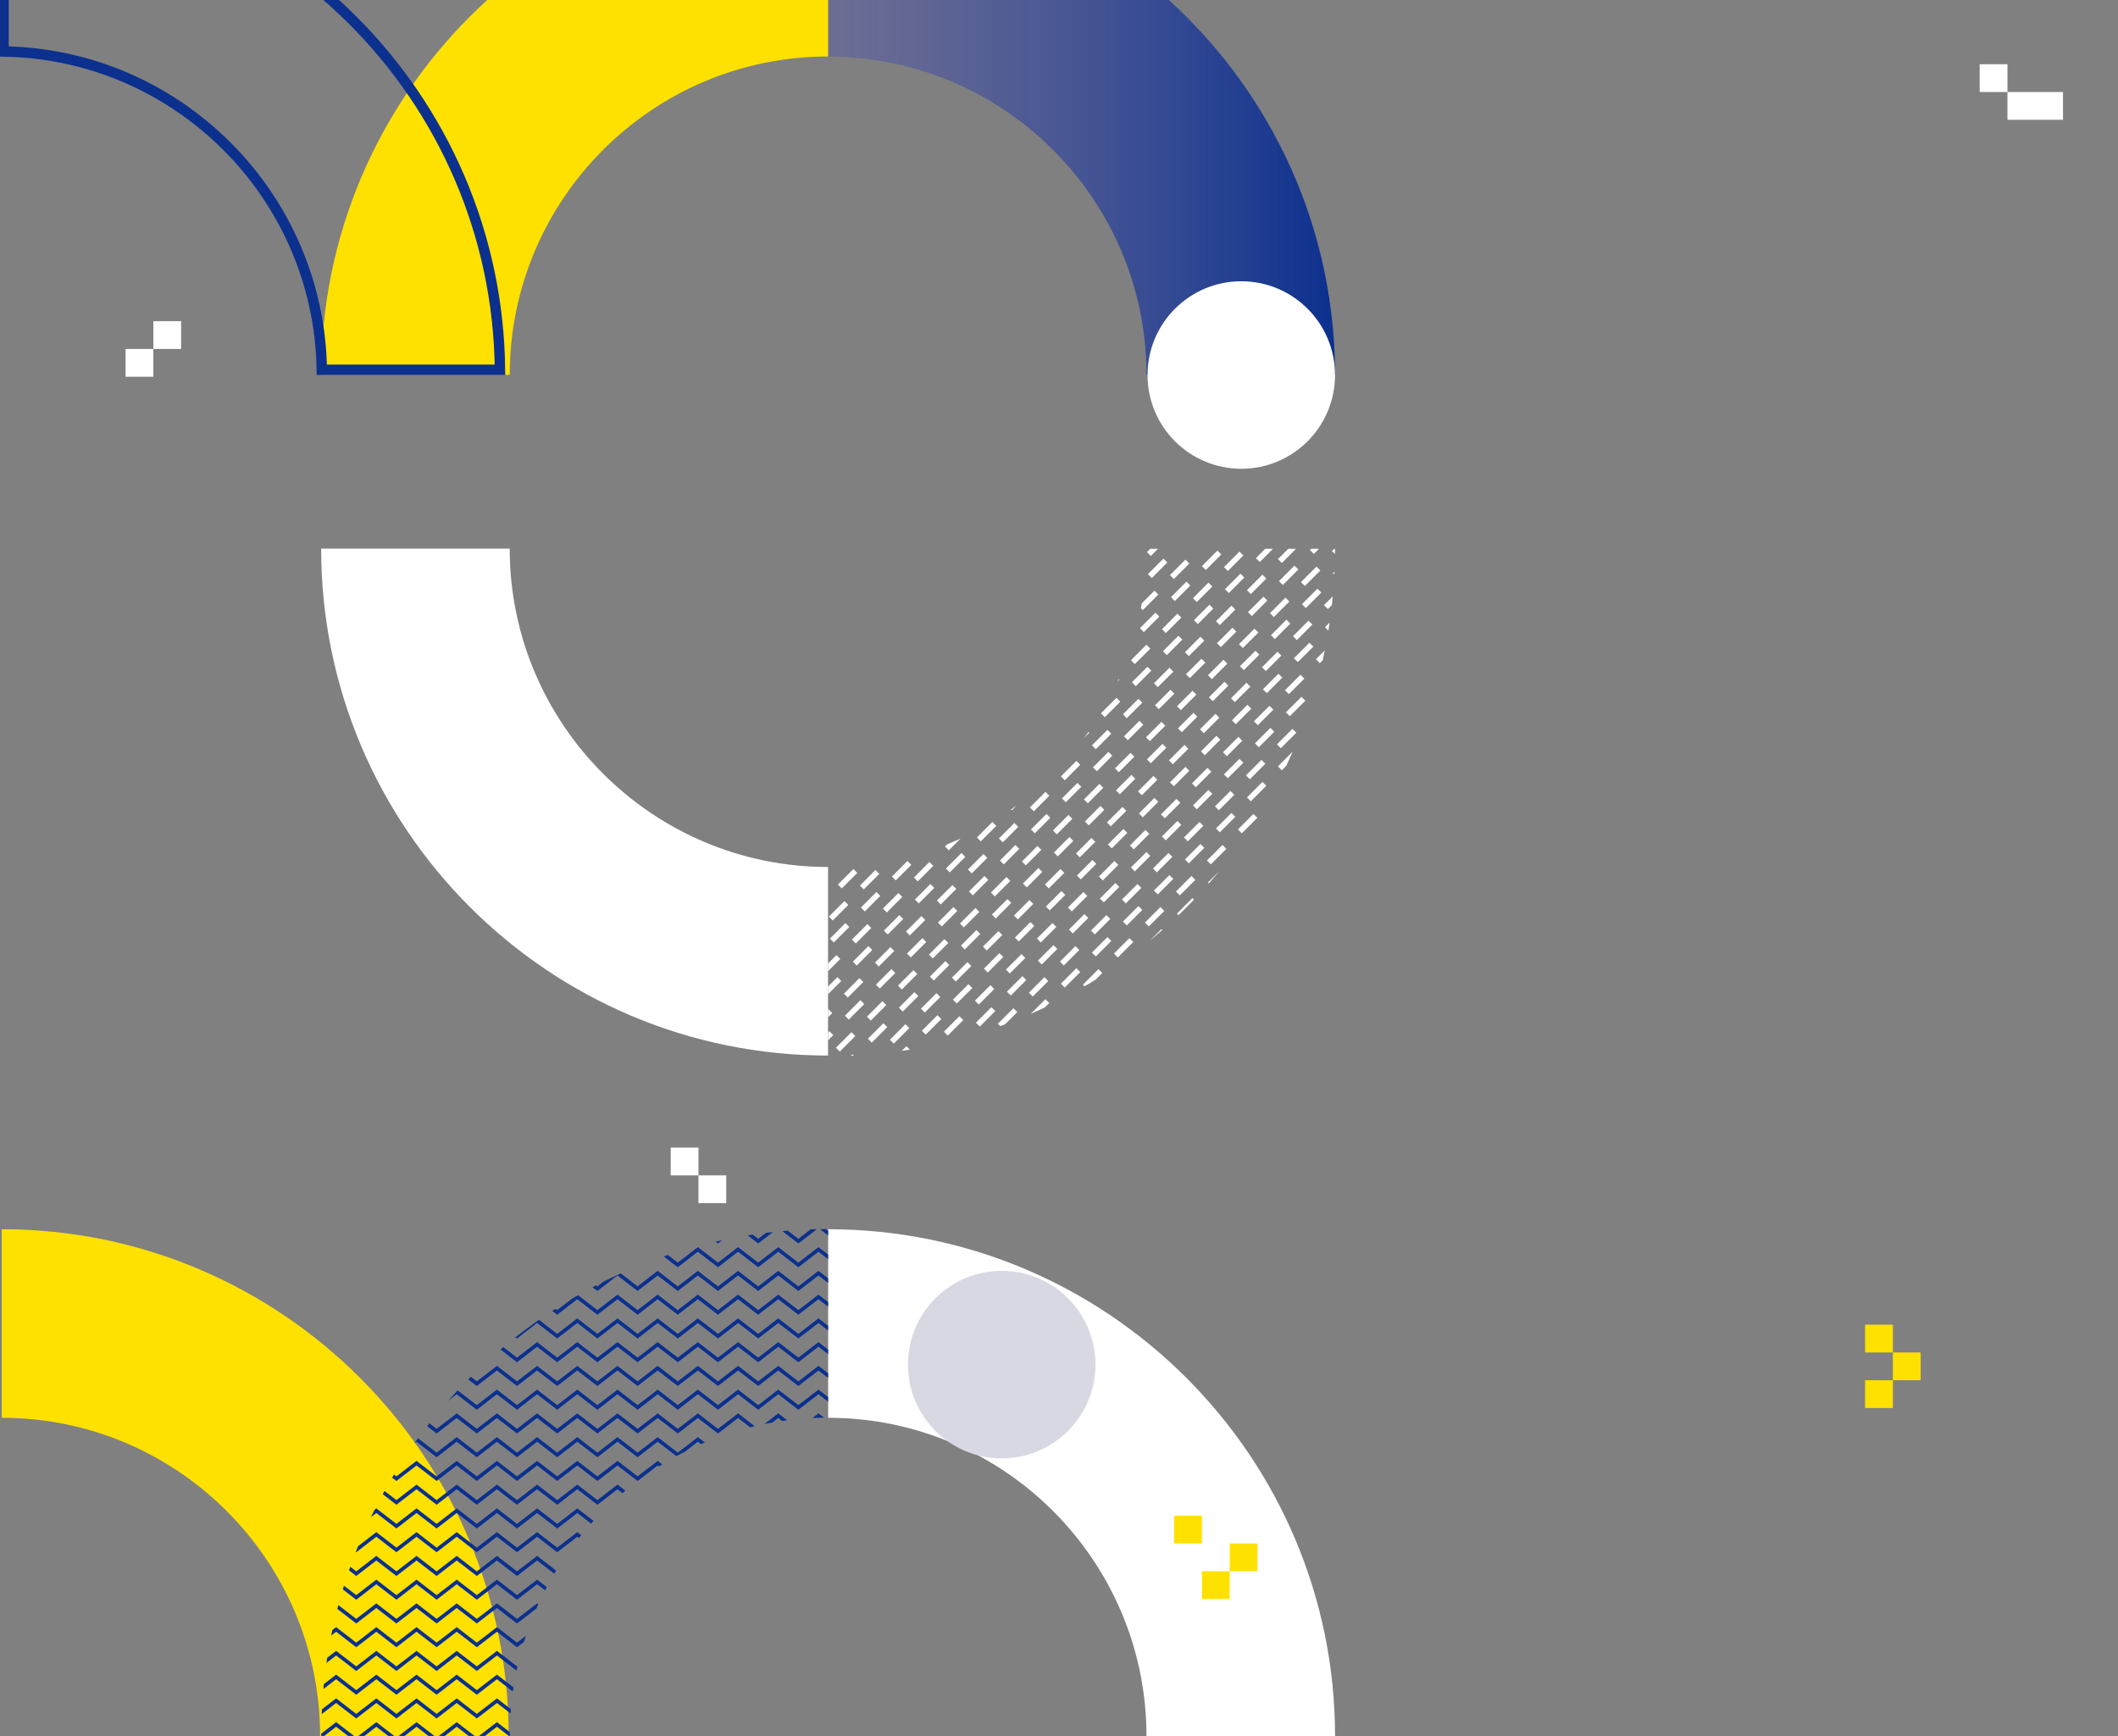 <svg xmlns="http://www.w3.org/2000/svg" width="610" height="500" viewBox="0 0 610 500">
    <rect x="0" y="0" width="610" height="500" fill="#808080" stroke="none"/>
    <defs>
        <linearGradient id="3uepchkzva" x1="50%" x2="50%" y1="100%" y2="0%">
            <stop offset="0%" stop-color="#585BA6" stop-opacity=".498"/>
            <stop offset="100%" stop-color="#0B308E"/>
        </linearGradient>
    </defs>
    <g fill="none" fill-rule="evenodd">
        <g>
            <g>
                <g transform="translate(0 -770) translate(0 770) translate(-146.49 -38.035)">
                    <g fill="#FFE100">
                        <g>
                            <path d="M54.302 145.988H0C0 65.492 65.494 0 145.99 0v54.305c-50.556 0-91.688 41.132-91.688 91.683" transform="rotate(90 -49.522 342.516) translate(.007)"/>
                        </g>
                    </g>
                    <g>
                        <g fill="#FFF">
                            <g>
                                <path d="M54.302 145.988H0C0 65.492 65.494 0 145.99 0v54.305c-50.556 0-91.688 41.132-91.688 91.683" transform="translate(239 392) rotate(90 145.978 146.016) translate(.007)"/>
                            </g>
                        </g>
                        <g fill="#0B308E">
                            <g>
                                <path d="M15.878 141.996l5.166 3.984h-1.723l-3.443-2.656-3.443 2.656h-1.722l5.165-3.984zm34.73 0l3.704 2.857c-.002.377-.011.75-.011 1.126h-.25l-3.443-2.655-3.443 2.655h-1.723l5.166-3.984zm-23.153 0l5.164 3.984h-1.722l-3.442-2.656-3.442 2.656H22.29l5.165-3.984zm11.575 0l5.166 3.984h-1.723l-3.443-2.656-3.443 2.656h-1.723l5.166-3.984zm-34.728 0l5.166 3.984H7.745l-3.443-2.656-3.443 2.656H0c0-.225.008-.448.009-.673l.001-.001 4.292-3.31zm46.306-6.84l4.019 3.099c-.033.42-.066.837-.095 1.256l-.002-.002-3.922-3.025-5.789 4.465-5.79-4.465-5.788 4.465-5.786-4.465-5.787 4.465-5.79-4.465-5.787 4.465-5.789-4.465-4.156 3.206c.018-.456.031-.915.055-1.371l.002-.002 4.099-3.162 5.789 4.465 5.787-4.465 5.79 4.465 5.787-4.465 5.786 4.465 5.788-4.465 5.79 4.465 5.79-4.465zm0-6.842l4.757 3.67c-.06.4-.111.8-.167 1.2l-.003-.001-4.587-3.54-5.789 4.465-5.79-4.465-5.788 4.465-5.786-4.465-5.787 4.465-5.79-4.465-5.787 4.465-5.789-4.465-3.67 2.831c.043-.474.078-.952.126-1.426l.002-.002 3.542-2.732 5.789 4.466 5.787-4.466 5.79 4.466 5.787-4.466 5.786 4.466 5.788-4.466 5.79 4.466 5.79-4.466zm0-6.84l5.787 4.465.139-.107c-.096.438-.193.879-.286 1.322l-.002-.002-5.638-4.349-5.789 4.464-5.79-4.464-5.788 4.464-5.786-4.464-5.788 4.464-5.79-4.464-5.787 4.464-5.788-4.464-2.779 2.144c.07-.498.139-.998.216-1.496l.003-.002 2.56-1.974 5.788 4.464 5.788-4.464 5.79 4.464 5.787-4.464 5.786 4.464 5.788-4.464 5.79 4.464 5.79-4.464zm-23.153-6.84l5.786 4.465 5.788-4.465 5.79 4.465 5.79-4.465 5.786 4.465 2.559-1.974c-.19.584-.383 1.173-.567 1.766l-.005.004-1.987 1.533-5.787-4.465-5.789 4.465-5.79-4.465-5.788 4.465-5.786-4.465-5.788 4.465-5.79-4.465-5.787 4.465-5.788-4.465-1.417 1.093c.104-.528.219-1.056.331-1.584l.003-.002 1.083-.836 5.788 4.465 5.788-4.465 5.79 4.465 5.787-4.465zm34.726-6.84l.335.259-.54 1.228-.007.006-5.574 4.302-5.787-4.466-5.789 4.465-5.79-4.465-5.787 4.466-5.787-4.466-5.788 4.465-5.79-4.465-5.787 4.466-5.443-4.2c.093-.37.198-.734.296-1.1h.002l5.145 3.97 5.788-4.465 5.79 4.465 5.787-4.465 5.787 4.465 5.787-4.465 5.79 4.465 5.79-4.465 5.786 4.465 5.786-4.465zm0-6.84l2.782 2.146c-.162.317-.33.631-.494.948l-.005-.004-2.283-1.76-5.786 4.464-5.787-4.465-5.789 4.464-5.79-4.464-5.787 4.464-5.787-4.464-5.788 4.464-5.79-4.464-5.787 4.464-3.858-2.976c.107-.36.209-.723.32-1.081l.002.001 3.536 2.727 5.788-4.464 5.79 4.464 5.787-4.464 5.787 4.464 5.787-4.464 5.79 4.464 5.79-4.464 5.786 4.464 5.786-4.464zm0-6.841l5.488 4.232-.538.914-.005-.003-4.945-3.814-5.786 4.465-5.787-4.465-5.789 4.464-5.79-4.464-5.787 4.465-5.787-4.465-5.788 4.464-5.79-4.464-5.787 4.464L8.006 98.3c.12-.35.243-.698.367-1.047l.002.002 1.715 1.324 5.788-4.465 5.79 4.465 5.787-4.465 5.787 4.465 5.787-4.465 5.79 4.465 5.79-4.465 5.786 4.465 5.786-4.465zm11.576-6.84l1.135.875c-.216.276-.436.549-.655.824l-.006-.005-.474-.365-5.787 4.464-5.79-4.464-5.785 4.464-5.787-4.464-5.79 4.464-5.788-4.464-5.788 4.464-5.787-4.464-5.788 4.464-5.79-4.464-5.787 4.464-.123-.096c.213-.551.435-1.098.657-1.645l.004-.003 5.25-4.05 5.79 4.465 5.787-4.464 5.787 4.464 5.788-4.464 5.789 4.464 5.789-4.464 5.787 4.464 5.786-4.464 5.789 4.464 5.787-4.464zm0-6.84l4.683 3.61c-.232.265-.468.526-.702.788l-.007-.004-3.974-3.065-5.787 4.464-5.79-4.464-5.785 4.465-5.787-4.465-5.79 4.464-5.788-4.464-5.788 4.465-5.787-4.465-5.788 4.464-5.79-4.464-1.56 1.204c.342-.717.7-1.431 1.057-2.145l.006-.004.498-.384 5.79 4.464 5.787-4.464 5.787 4.464 5.788-4.464 5.789 4.464 5.789-4.464 5.787 4.464 5.786-4.464 5.789 4.464 5.787-4.464zm11.577-6.84l2.263 1.744c-.27.235-.542.469-.816.701l-.006-.006-1.441-1.11-5.787 4.464-5.79-4.465-5.787 4.465-5.79-4.464-5.785 4.464-5.787-4.465-5.789 4.465-5.79-4.465-5.787 4.465-5.787-4.464-5.788 4.464-3.954-3.05c.167-.313.345-.62.517-.93l.002.002 3.435 2.649 5.788-4.465 5.787 4.465 5.788-4.465 5.79 4.465 5.788-4.465 5.787 4.465 5.786-4.465 5.789 4.465 5.787-4.465 5.79 4.465 5.787-4.465zm11.574-6.841l1.297 1 .008.006c-.32.196-.635.395-.952.594l-.008-.005-.345-.266-5.785 4.464-5.789-4.464-5.787 4.464-5.79-4.464-5.787 4.464-5.79-4.464-5.785 4.464-5.787-4.464-5.789 4.464-5.79-4.464-5.787 4.464-5.787-4.464-5.788 4.464-1.24-.956c.178-.305.354-.612.538-.914l.002.002.7.54 5.788-4.465 5.787 4.465 5.788-4.465 5.789 4.465 5.79-4.465 5.786 4.465 5.786-4.465 5.789 4.465 5.787-4.465 5.79 4.465 5.787-4.465 5.789 4.465 5.785-4.465zm11.577-6.841l1.99 1.535.008.007c-.369.155-.735.318-1.102.479l-.01-.007-.886-.685-3.652 2.82c-.855.43-1.705.87-2.545 1.328l-5.379-4.148-5.786 4.466-5.79-4.466-5.786 4.466-5.79-4.466-5.787 4.466-5.789-4.466-5.785 4.466-5.788-4.466-5.789 4.466-5.79-4.466-5.787 4.466-5.787-4.466-.613.474-.008.005c.35-.493.709-.978 1.064-1.466l.002.001 5.342 4.123 5.787-4.466 5.79 4.466 5.79-4.466 5.787 4.466 5.785-4.466 5.79 4.466 5.786-4.466 5.79 4.466 5.787-4.466 5.789 4.466 5.785-4.466 5.791 4.466 5.786-4.466zm11.576-6.84l4.775 3.683.01.008c-.437.104-.873.21-1.308.32l-.01-.008-3.467-2.674-5.787 4.465-5.79-4.465-5.784 4.465-5.792-4.465-5.785 4.465-5.789-4.465-5.787 4.465-5.79-4.465-5.787 4.465-5.79-4.465-5.785 4.465-5.787-4.465-5.789 4.465-5.79-4.465-5.787 4.465-2.723-2.1c.213-.28.422-.562.638-.837l.002.001 2.083 1.607 5.787-4.465 5.79 4.465 5.79-4.465 5.786 4.465 5.786-4.465 5.789 4.465 5.787-4.465 5.79 4.465 5.787-4.465 5.789 4.465 5.785-4.465 5.791 4.465 5.786-4.465 5.789 4.465 5.787-4.465zm11.577 0l2.557 1.973.01.008c-.487.063-.972.134-1.457.205l-.011-.009-1.1-.848-1.672 1.291-.017.013c-.765.135-1.527.28-2.286.434l.018-.013 3.958-3.054zm11.576 0l1.595 1.231.012.01c-1.118.014-2.233.043-3.341.097l.013-.01 1.72-1.328zm0-6.84l2.775 2.141v1.33l-2.775-2.142-5.788 4.465-5.788-4.465-5.787 4.465-5.79-4.465-5.788 4.465-5.788-4.465-5.785 4.465-5.791-4.465-5.786 4.465-5.789-4.465-5.787 4.465-5.79-4.465-5.787 4.465-5.79-4.465-5.785 4.465-5.786-4.465-5.79 4.465-5.79-4.465-2.473 1.908-.013.01c.905-1.025 1.825-2.038 2.758-3.037l.003.002 5.515 4.253 5.79-4.465 5.786 4.465 5.786-4.465 5.789 4.465 5.787-4.465 5.79 4.465 5.787-4.465 5.79 4.465 5.784-4.465 5.792 4.465 5.785-4.465 5.788 4.465 5.788-4.465 5.79 4.465 5.787-4.465 5.788 4.465 5.788-4.465zm0-6.84l2.775 2.141v1.33l-2.775-2.142-5.788 4.465-5.788-4.465-5.787 4.465-5.79-4.465-5.788 4.465-5.788-4.465-5.785 4.465-5.791-4.465-5.786 4.465-5.789-4.465-5.787 4.465-5.79-4.465-5.787 4.465-5.79-4.465-5.785 4.465-5.786-4.465-5.79 4.465-2.475-1.909c.246-.253.495-.505.745-.754l.003.002 1.727 1.332 5.79-4.465 5.786 4.465 5.786-4.465 5.789 4.465 5.787-4.465 5.79 4.465 5.787-4.465 5.79 4.465 5.784-4.465 5.792 4.465 5.785-4.465 5.788 4.465 5.788-4.465 5.79 4.465 5.787-4.465 5.788 4.465 5.788-4.465zm0-6.84l2.775 2.141v1.329l-2.775-2.141-5.788 4.464-5.788-4.464-5.787 4.464-5.79-4.464-5.788 4.464-5.788-4.464-5.785 4.464-5.791-4.464-5.786 4.464-5.789-4.464-5.787 4.464-5.79-4.464-5.787 4.464-5.79-4.464-5.785 4.464-4.756-3.669-.002-.002.821-.695.003.002 3.934 3.035 5.786-4.464 5.789 4.464 5.787-4.464 5.79 4.464 5.787-4.464 5.79 4.464 5.784-4.464 5.792 4.464 5.785-4.464 5.788 4.464 5.788-4.464 5.79 4.464 5.787-4.464 5.788 4.464 5.788-4.464zm0-6.84l2.775 2.14v1.33l-2.775-2.142-5.788 4.464-5.788-4.464-5.787 4.464-5.79-4.464-5.788 4.464-5.788-4.464-5.785 4.464-5.791-4.464-5.786 4.464-5.789-4.464-5.787 4.464-5.79-4.464-5.787 4.464-5.79-4.464-5.785 4.465-.457-.354c2.21-1.74 4.478-3.407 6.79-5.018l.002.001 5.24 4.041 5.787-4.464 5.79 4.464 5.787-4.464 5.79 4.464 5.784-4.464 5.792 4.464 5.785-4.464 5.788 4.464 5.788-4.464 5.79 4.464 5.787-4.464 5.788 4.464 5.788-4.464zm0-6.842l2.775 2.142v1.329l-2.775-2.142-5.788 4.465-5.788-4.465-5.787 4.465-5.79-4.465-5.788 4.465-5.788-4.464-5.785 4.464-5.791-4.465-5.786 4.466-5.789-4.466-5.787 4.465-5.79-4.465-5.787 4.465-1.427-1.1c.309-.205.616-.412.93-.613l.002.002.495.382 4.286-3.306c.569-.335 1.139-.668 1.713-.995l5.578 4.301 5.787-4.465 5.79 4.465 5.784-4.465 5.792 4.465 5.785-4.465 5.788 4.465 5.788-4.465 5.79 4.465 5.787-4.465 5.788 4.465 5.788-4.465zm0-6.84l2.775 2.142v1.33l-2.775-2.143-5.788 4.466-5.788-4.466-5.787 4.466-5.79-4.466-5.788 4.466-5.788-4.466-5.785 4.466-5.791-4.466-5.786 4.466-5.789-4.466-5.787 4.466-1.397-1.078c.34-.18.68-.363 1.022-.54l.375.289 1.781-1.375.01-.008c1.634-.81 3.282-1.597 4.95-2.347l.002.001 4.833 3.729 5.785-4.466 5.792 4.466 5.785-4.466 5.788 4.466 5.788-4.466 5.79 4.466 5.787-4.466 5.788 4.466 5.788-4.466zm0-6.84l2.775 2.141v1.33l-2.775-2.142-5.788 4.465-5.788-4.465-5.787 4.465-5.79-4.465-5.788 4.465-5.788-4.465-5.785 4.465-4.037-3.112c.396-.138.796-.273 1.196-.407l.002.002 2.839 2.188 5.785-4.465 5.788 4.465 5.788-4.465 5.79 4.465 5.787-4.465 5.788 4.465 5.788-4.465zM130.108.858l-.002.001-4.255 3.283-2.996-2.31c.475-.077.952-.155 1.43-.226l.001.001 1.565 1.206 2.232-1.722c.674-.084 1.35-.16 2.025-.233zm12.647-.826l-.002.001-5.327 4.11-4.602-3.55c.513-.048 1.027-.098 1.543-.14l.001.002 3.058 2.358L140.96.088c.599-.022 1.196-.043 1.796-.056zm-27.267 3.174l-.003.002-1.211.934-.678-.522c.628-.144 1.26-.28 1.892-.414zM145.354 0l.636.49v1.33L143.66.021c.564-.01 1.129-.02 1.694-.022z" transform="translate(239 392)"/>
                            </g>
                        </g>
                    </g>
                    <g fill="#FFF">
                        <g>
                            <g>
                                <path d="M54.302 145.988H0C0 65.492 65.494 0 145.99 0v54.305c-50.556 0-91.688 41.132-91.688 91.683" transform="rotate(-180 265.49 171.035) rotate(90 145.978 146.016) translate(.007)"/>
                            </g>
                        </g>
                        <g>
                            <g>
                                <path d="M.019 144.471l.852.853-.666.666H0l.008-.76.011-.759zm6.075.022l1.116 1.117-.379.38H4.6l1.495-1.497zm9.217-2.6l1.116 1.118-2.975 2.979H11.22l4.091-4.096zm6.34.284l1.116 1.117-2.693 2.696h-2.232l3.809-3.813zm31.39 1.738l1.117 1.118-.956.957H50.97l2.072-2.075zm-15.838-4.038l1.116 1.117-4.465 4.47-1.116-1.118 4.465-4.47zm-6.34-.286l1.115 1.118-4.463 4.47-1.117-1.118 4.465-4.47zm21.897-2.023l1.117 1.118-4.465 4.469-1.117-1.117 4.465-4.47zm-6.34-.288l1.115 1.117-4.465 4.47-1.116-1.118 4.465-4.47zm-31.396-1.726l1.115 1.117-4.465 4.47-1.115-1.118 4.465-4.47zm-6.34-.287l1.116 1.117-4.465 4.47-1.116-1.117 4.465-4.47zM.187 138.57l.401.402-.433.434.032-.836zm30.394-5.333l1.115 1.117-4.465 4.47-1.115-1.118 4.465-4.47zm-6.34-.284l1.116 1.118-4.465 4.47-1.116-1.118 4.465-4.47zm21.892-2.017l1.115 1.118-4.465 4.47-1.115-1.118 4.465-4.47zm-6.34-.285l1.115 1.117-4.464 4.47-1.117-1.117 4.465-4.47zm-31.39-1.735l1.115 1.117-4.465 4.47-1.116-1.118 4.465-4.47zm46.945-.577l.55.55-.13.694-.124.695-3.645 3.649-1.116-1.118 4.465-4.47zm-53.29.292l1.116 1.117-2.527 2.529c.052-.554.107-1.108.165-1.66l.09-.829 1.156-1.157zm21.895-2.017l1.116 1.117-4.465 4.47-1.116-1.118 4.465-4.47zm-6.34-.287l1.116 1.118-4.465 4.47-1.116-1.119 4.465-4.469zM39.51 124.3l1.116 1.117-4.465 4.47-1.116-1.118 4.465-4.469zm-6.34-.283l1.116 1.117-4.465 4.47-1.116-1.118 4.465-4.47zm21.891-2.018l1.116 1.118-4.464 4.47-1.116-1.118 4.464-4.47zm-6.34-.285l1.116 1.117-4.464 4.47-1.116-1.118 4.465-4.469zm-31.39-1.735l1.116 1.117-4.465 4.47-1.116-1.117 4.466-4.47zm-6.344-.286l1.116 1.118-4.464 4.47-1.116-1.118 4.464-4.47zm-9.079 2.726l.987.988-1.35 1.351c.077-.52.157-1.04.239-1.56l.124-.779zm30.974-4.742l1.116 1.117-4.465 4.47-1.116-1.118 4.465-4.47zm-6.34-.287l1.116 1.117-4.465 4.47-1.115-1.118 4.464-4.469zm21.898-2.03l1.116 1.118-4.465 4.47-1.116-1.118 4.465-4.47zm-6.34-.283l1.116 1.118-4.465 4.469-1.117-1.117 4.466-4.47zm-31.391-1.726l1.115 1.118-4.464 4.47-1.116-1.118 4.465-4.47zm46.942-.577l1.115 1.118-4.463 4.47-1.117-1.118 4.465-4.47zm-53.287.288l1.116 1.118-2.536 2.539c.13-.637.266-1.271.406-1.904l.212-.95.802-.803zm21.896-2.022l1.117 1.117-4.465 4.47-1.116-1.118 4.464-4.47zm-6.343-.285l1.116 1.117-4.465 4.47-1.116-1.117 4.465-4.47zm21.895-2.018l1.115 1.118-4.465 4.469-1.116-1.117 4.466-4.47zm-6.34-.286l1.116 1.117-4.465 4.47-1.116-1.117 4.464-4.47zm21.897-2.029l1.116 1.118-4.464 4.469-1.116-1.118 4.464-4.469zm-6.34-.284l1.116 1.118-4.465 4.47-1.116-1.118 4.465-4.47zm-31.391-1.726l1.116 1.117-4.465 4.47-1.116-1.117 4.465-4.47zm-6.345-.289l1.116 1.118-4.465 4.469-1.115-1.117 4.464-4.47zm49.323 3.682l-.158.343-.156.344-.186-.187.5-.5zm-27.425-5.705l1.115 1.118-4.465 4.47-1.116-1.118 4.466-4.47zm-6.344-.284l1.115 1.117-4.464 4.47-1.116-1.118 4.465-4.47zm21.893-2.018l1.116 1.118-4.464 4.469-1.116-1.118 4.464-4.469zm-6.34-.287l1.117 1.118-4.465 4.47-1.116-1.118 4.465-4.47zm-31.389-1.736l1.116 1.118-4.464 4.469-1.116-1.117 4.464-4.47zm53.288-.292l1.116 1.117-4.465 4.47-1.116-1.117 4.465-4.47zm-6.34-.284l1.115 1.118-4.465 4.47-1.115-1.118 4.465-4.47zm-31.392-1.726l1.117 1.117-4.466 4.47-1.115-1.117 4.464-4.47zm-6.344-.289l1.116 1.118-4.465 4.47-1.116-1.118 4.465-4.47zM44.12 93.16l1.115 1.118-4.465 4.47-1.115-1.118 4.465-4.47zm-6.344-.284l1.116 1.117-4.465 4.47-1.116-1.118 4.465-4.47zm21.894-2.018l1.116 1.117-4.465 4.47-1.116-1.118 4.465-4.47zm-6.34-.286l1.116 1.116-4.465 4.47-1.115-1.117 4.464-4.47zm-31.39-1.736l1.117 1.116-4.465 4.47-1.116-1.117 4.464-4.47zm-6.341-.287l1.115 1.118-4.465 4.47-1.116-1.118 4.466-4.47zm53.29-.29l1.115 1.117-4.465 4.47-1.116-1.117 4.465-4.47zm3.284 3.342c-.266.362-.53.725-.792 1.09l-.39.55-.228-.229 1.41-1.41zm-34.677-5.068l1.117 1.117-4.465 4.47-1.116-1.118 4.464-4.47zm-6.343-.289l1.115 1.118-4.465 4.469-1.116-1.117 4.466-4.47zm21.896-2.023l1.116 1.118-4.465 4.47-1.115-1.118 4.464-4.47zm-6.343-.284l1.115 1.117-4.464 4.47-1.116-1.118 4.465-4.47zm-31.39-1.734l1.115 1.118-4.245 4.25c.452-1.034.914-2.063 1.389-3.085l.479-1.02 1.261-1.263zm53.283-.284l1.116 1.117-4.465 4.47-1.116-1.118L68.6 81.92zm-6.34-.287l1.116 1.118-4.464 4.469-1.116-1.117 4.465-4.47zm-31.39-1.736l1.117 1.118-4.465 4.469-1.116-1.117 4.465-4.47zm-6.341-.285l1.115 1.117-4.464 4.47-1.116-1.118 4.465-4.47zm53.29-.29l1.115 1.117-4.465 4.47-1.115-1.118 4.464-4.47zm-31.392-1.727l1.116 1.117-4.465 4.47-1.116-1.118 4.465-4.47zm-6.345-.288l1.117 1.116-4.465 4.47-1.116-1.117 4.464-4.47zm21.898-2.024l1.115 1.118-4.465 4.47-1.115-1.118 4.465-4.47zm-6.344-.284l1.116 1.117-4.465 4.47-1.116-1.118 4.465-4.47zm-31.39-1.733l1.115 1.117-4.465 4.47-1.115-1.118 4.465-4.47zm53.283-.286l1.116 1.118-4.465 4.47-1.115-1.118 4.464-4.47zm-6.339-.286l1.116 1.118-4.465 4.47-1.116-1.118 4.465-4.47zM39.8 70.957l1.116 1.117-4.465 4.47-1.115-1.118 4.464-4.469zm-6.341-.285l1.115 1.117-4.465 4.47-1.116-1.118 4.466-4.47zm53.289-.291l1.116 1.118-4.465 4.47-1.116-1.118 4.465-4.47zm-31.392-1.727l1.116 1.117-4.465 4.47-1.115-1.117 4.464-4.47zm-6.344-.288l1.116 1.118-4.465 4.469-1.116-1.117 4.465-4.47zm44.077 2.3l.231.231c-.373.263-.744.529-1.112.797l-.551.405 1.432-1.434zm-22.18-4.323l1.116 1.118-4.465 4.47-1.116-1.118 4.465-4.47zm-6.343-.284l1.115 1.117-4.464 4.47-1.117-1.117 4.466-4.47zm-31.392-1.733l1.117 1.117-4.465 4.47-1.115-1.118 4.463-4.47zm-6.337-.285l1.115 1.118-4.465 4.47-1.115-1.118 4.465-4.47zm59.622 0l1.115 1.117-4.464 4.469-1.116-1.117 4.465-4.47zm-6.34-.287l1.116 1.117-4.465 4.47-1.116-1.117 4.465-4.47zm-31.39-1.736l1.117 1.118-4.465 4.469-1.116-1.118 4.465-4.469zm-6.341-.286l1.115 1.118-4.464 4.47-1.116-1.118 4.465-4.47zm59.63-.006l1.116 1.118-4.465 4.47-1.116-1.118 4.465-4.47zm-6.34-.284l1.115 1.117-4.465 4.47-1.116-1.117 4.465-4.47zm-31.393-1.727l1.116 1.118-4.465 4.47-1.115-1.118 4.464-4.47zm-6.343-.288l1.115 1.117-4.465 4.47-1.115-1.117 4.465-4.47zm21.896-2.023l1.116 1.118-4.464 4.47-1.116-1.118 4.464-4.47zm-6.343-.284l1.116 1.117-4.465 4.47-1.116-1.118 4.465-4.47zm37.733 2.02l1.116 1.116-.584.584c-1.059.428-2.107.875-3.146 1.34l-.777.353 3.391-3.394zm-69.124-3.754l1.116 1.118-4.464 4.47-1.116-1.118 4.464-4.47zm-6.338-.283l1.116 1.117-4.465 4.47-1.116-1.118 4.465-4.47zm59.622-.002l1.115 1.117-4.465 4.47-1.115-1.118 4.465-4.47zm-6.34-.286l1.116 1.117-4.465 4.47-1.115-1.118 4.464-4.47zm-31.39-1.736l1.117 1.117-4.465 4.47-1.116-1.118 4.465-4.469zm-6.34-.285l1.115 1.117-4.465 4.47-1.116-1.118 4.465-4.47zm59.63-.006l1.115 1.117-4.464 4.47-1.117-1.118 4.466-4.47zm-6.342-.285l1.116 1.118-4.464 4.47-1.116-1.118 4.464-4.47zm-31.391-1.727l1.115 1.117-4.464 4.47-1.116-1.118 4.465-4.469zm-6.344-.288l1.116 1.118-4.465 4.47-1.116-1.118 4.465-4.47zm59.626-.003l1.116 1.117-4.465 4.47-1.116-1.117 4.465-4.47zm-6.34-.286l1.116 1.118-4.465 4.47-1.116-1.118 4.465-4.47zm-31.389-1.734l1.116 1.118-4.465 4.469-1.116-1.117 4.465-4.47zm-6.343-.284l1.115 1.117-4.464 4.47-1.117-1.118 4.466-4.47zm59.63-.004l1.115 1.117-4.465 4.47-1.115-1.118 4.465-4.47zm-6.34-.287l1.115 1.117-4.465 4.47-1.115-1.118 4.465-4.47zm-99.375 1.726l.257.257-3.264 3.267c.737-.895 1.487-1.777 2.246-2.652l.761-.872zm14.694-3.169l1.116 1.118-4.465 4.47-1.116-1.118 4.465-4.47zm-6.339-.284l1.116 1.118-4.465 4.47-1.115-1.118 4.464-4.47zm59.622 0l1.116 1.116-4.465 4.47-1.116-1.118 4.465-4.469zm-6.34-.287l1.117 1.117-4.465 4.47-1.116-1.118 4.465-4.47zM66.588 44.14l1.116 1.117-4.464 4.47-1.116-1.117 4.464-4.47zm-6.341-.285l1.115 1.117-4.464 4.47-1.116-1.118 4.465-4.47zm59.63-.006l1.116 1.117-4.465 4.47-1.115-1.118 4.464-4.47zm-6.34-.285l1.115 1.118-4.465 4.469-1.116-1.117 4.465-4.47zm-31.393-1.727l1.116 1.117-4.465 4.47-1.116-1.117 4.465-4.47zm-6.344-.288l1.116 1.118-4.465 4.47-1.115-1.118 4.464-4.47zm59.626-.003l1.116 1.117-4.465 4.47-1.116-1.118 4.465-4.47zm-6.34-.285l1.116 1.117-4.465 4.47-1.115-1.118 4.465-4.47zm-84.01-.778l.45.45-4.465 4.47-.45-.45c1.164-1.218 2.35-2.415 3.556-3.592l.908-.878zm52.621-.957l1.116 1.118-4.465 4.47-1.116-1.119 4.465-4.469zm-6.343-.284l1.115 1.117-4.464 4.47-1.116-1.117 4.465-4.47zm53.29-.292l1.116 1.118-4.466 4.47-1.115-1.118 4.465-4.47zm-84.68-1.442l1.115 1.118-4.465 4.47-1.116-1.118 4.465-4.47zm-6.34-.284l1.116 1.118-4.465 4.47-1.115-1.119 4.464-4.469zm59.622-.001l1.116 1.117-4.465 4.47-1.115-1.118 4.464-4.47zm-6.34-.286l1.117 1.117-4.465 4.47-1.116-1.118 4.465-4.47zM75.518 35.2l1.116 1.117-4.465 4.47-1.116-1.117 4.465-4.47zm-6.342-.286l1.116 1.118-4.465 4.47-1.116-1.118 4.465-4.47zm59.63-.005l1.116 1.117-4.465 4.47-1.115-1.118 4.465-4.47zm-6.34-.285l1.115 1.118-4.465 4.47L118 39.095l4.465-4.47zm-31.393-1.727l1.116 1.117-4.464 4.47-1.116-1.118 4.464-4.47zm-6.343-.288l1.115 1.118-4.464 4.469-1.116-1.117 4.465-4.47zm59.625-.003l1.116 1.117-4.465 4.47-1.115-1.118 4.464-4.47zm-6.34-.285l1.117 1.117-4.465 4.47-1.116-1.118 4.465-4.47zm-84.778.892l-3.247 3.25-.255-.255c.865-.761 1.736-1.515 2.617-2.257l.885-.738zm53.39-2.627l1.116 1.118-4.465 4.469-1.116-1.117 4.464-4.47zm-6.344-.284l1.116 1.117-4.464 4.47-1.117-1.118 4.465-4.469zm-31.39-1.734l1.115 1.118-4.465 4.47-1.115-1.118 4.465-4.47zm-6.34-.284l1.117 1.117-4.466 4.47-1.115-1.117 4.464-4.47zm59.622-.002l1.116 1.118-4.465 4.469-1.116-1.117 4.465-4.47zm-6.339-.286l1.116 1.118-4.465 4.47-1.115-1.118 4.464-4.47zm-31.389-1.735l1.116 1.117-4.465 4.47-1.116-1.118 4.465-4.47zm-6.342-.285l1.116 1.117-4.464 4.47-1.116-1.118 4.464-4.469zm59.631-.006l1.116 1.117-4.465 4.47-1.116-1.117 4.465-4.47zm-6.341-.285l1.115 1.118-4.464 4.469-1.116-1.117 4.465-4.47zm-31.392-1.727l1.115 1.117-4.465 4.47-1.115-1.118 4.465-4.47zm-6.344-.288l1.116 1.118-4.465 4.469-1.116-1.117 4.465-4.47zm52.331.667v2.235l-2.394 2.396-1.116-1.117 3.51-3.514zm-30.434-2.69l1.116 1.117-4.465 4.47-1.116-1.118 4.465-4.469zm-6.343-.284l1.115 1.117-4.464 4.47-1.116-1.117 4.465-4.47zM77.82 19.63l1.116 1.118-4.465 4.47-1.116-1.118 4.465-4.47zm-5.703.353l.48.48-4.465 4.47-1.116-1.118 1.865-1.866c.713-.446 1.43-.886 2.151-1.32l1.085-.646zm58.986-.639l1.115 1.118-4.465 4.47-1.115-1.119 4.465-4.469zm-6.34-.286l1.116 1.117-4.464 4.47-1.117-1.117 4.466-4.47zm-31.388-1.735l1.115 1.117-4.465 4.47-1.115-1.117 4.465-4.47zm-6.342-.285l1.116 1.117-4.465 4.47-1.116-1.118 4.465-4.47zm58.955.67v2.234l-2.673 2.677L142.2 21.5l3.79-3.793zm-5.665-.96l1.115 1.117-4.465 4.47-1.115-1.118 4.465-4.47zm-31.393-1.729l1.116 1.118-4.465 4.47-1.116-1.118 4.465-4.47zm-6.343-.287l1.115 1.118-4.464 4.469-1.116-1.117 4.465-4.47zm21.897-2.023l1.115 1.118-4.465 4.469-1.115-1.117 4.465-4.47zm-6.343-.284l1.115 1.117-4.465 4.47-1.115-1.118 4.465-4.469zm-30.51-.381l-4.23 4.234-1.116-1.117 1.245-1.246c1.016-.484 2.04-.955 3.069-1.415l1.031-.456zm52.4-1.639l1.117 1.117-4.465 4.47-1.116-1.117 4.465-4.47zm-6.338-.286l1.116 1.117-4.465 4.47-1.116-1.117 4.465-4.47zm-31.389-1.735l1.116 1.117-4.465 4.47-1.116-1.118 4.465-4.47zm-5.908.148l.682.684-4.465 4.47-1.115-1.117 3.524-3.528.686-.256.688-.253zm49.593 2.543v2.234l-.086.086-1.116-1.117 1.202-1.203zM117.86 6.08l1.116 1.118-4.465 4.47-1.116-1.118 4.465-4.47zm-6.343-.287l1.116 1.118-4.465 4.47-1.116-1.118 4.465-4.47zm21.897-2.022l1.116 1.116-4.465 4.47-1.116-1.117 4.465-4.47zm-6.343-.285l1.116 1.117-4.465 4.47-1.116-1.117 4.465-4.47zm18.919.956v2.234l-.377.376-1.116-1.117 1.493-1.493zm-3.367-3.262l1.116 1.117-4.465 4.47-1.116-1.117 4.465-4.47zm-17.849.213l-1.334 1.335-.975-.976 1.153-.184 1.156-.175zM139.412 0l-.418.418-.386-.387.402-.016.402-.015z" transform="rotate(-180 265.49 171.035)"/>
                            </g>
                        </g>
                    </g>
                    <g>
                        <g fill="url(#3uepchkzva)" transform="translate(239) rotate(90 145.978 146.016)">
                            <g>
                                <path d="M54.302 145.988H0C0 65.492 65.494 0 145.99 0v54.305c-50.556 0-91.688 41.132-91.688 91.683" transform="translate(.007)"/>
                            </g>
                        </g>
                        <g fill="#FFE100">
                            <path d="M54.302 145.988H0C0 65.492 65.494 0 145.99 0v54.305c-50.556 0-91.688 41.132-91.688 91.683" transform="translate(239)"/>
                        </g>
                    </g>
                    <g stroke="#0B308E" stroke-width="3">
                        <g>
                            <g>
                                <path d="M144.49 1.508v51.309c-25.097.398-47.817 10.767-64.362 27.312-16.546 16.544-26.916 39.264-27.314 64.36h0H1.508c.4-39.241 16.527-74.785 42.361-100.62C69.704 18.034 105.25 1.91 144.49 1.508h0z" transform="rotate(90 145.978 146.016) translate(.007)"/>
                            </g>
                        </g>
                    </g>
                    <path fill="#FFE100" d="M691.654 435.535v8h-8v-8h8zm8-8v8h-8v-8h8zm-8-8v8h-8v-8h8z"/>
                    <path fill="#FFF" d="M355.654 376.535v8h-8v-8h8zm-8-8v8h-8v-8h8zM182.654 138.535v8h8v-8h-8zm8-8v8h8v-8h-8z"/>
                    <circle cx="503.99" cy="146.035" r="27" fill="#FFF"/>
                    <circle cx="434.99" cy="431.035" r="27" fill="#D8D8E3"/>
                    <path fill="#FFF" d="M724.654 72.535v-8h16v8h-16zm0-16v8h-8v-8h8z"/>
                    <path fill="#FFE100" d="M500.654 490.535v8h-8v-8h8zm8-8v8h-8v-8h8zm-16-8v8h-8v-8h8z"/>
                </g>
            </g>
        </g>
    </g>
</svg>
